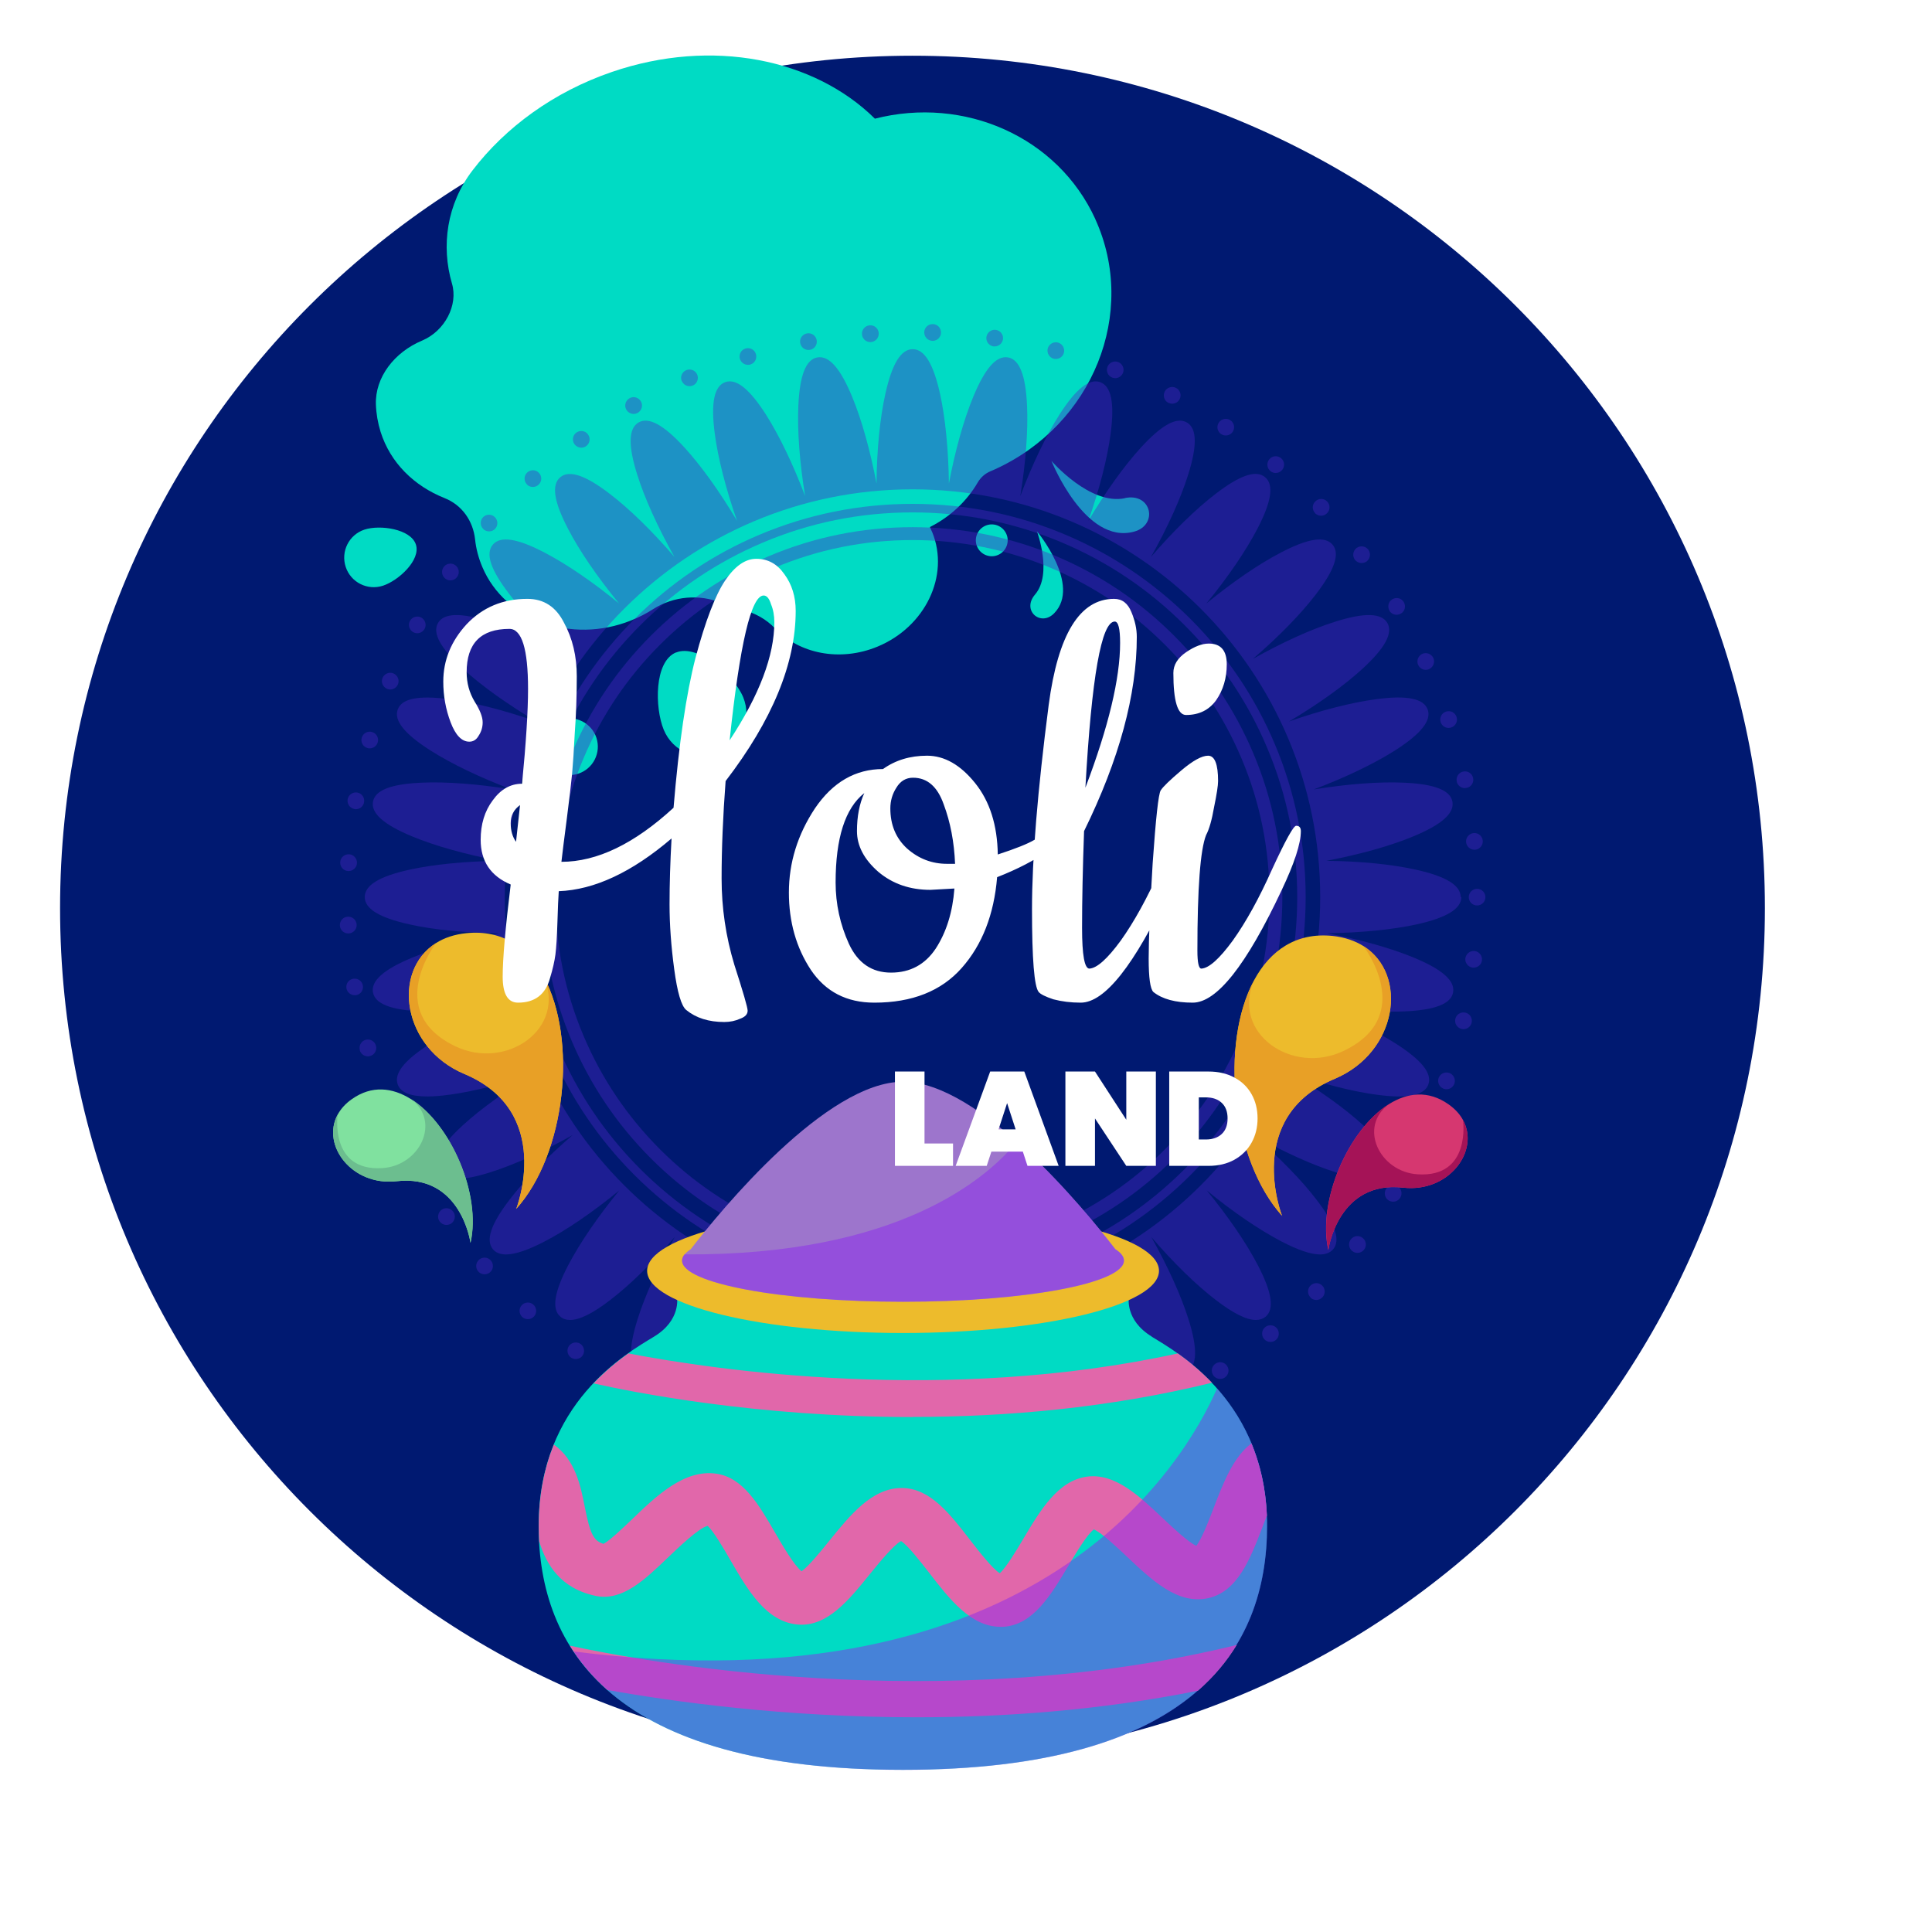 <svg width="174" height="174" viewBox="0 0 174 174" fill="none" xmlns="http://www.w3.org/2000/svg">
<g filter="url(#filter0_d_1_41610)">
<path d="M82.18 158.558C124.579 158.558 158.95 124.187 158.95 81.788C158.95 39.389 124.579 5.018 82.18 5.018C39.781 5.018 5.41 39.389 5.41 81.788C5.41 124.187 39.781 158.558 82.18 158.558Z" fill="white"/>
</g>
<g style="mix-blend-mode:multiply">
<path d="M82.18 158.558C124.579 158.558 158.95 124.187 158.95 81.788C158.95 39.389 124.579 5.018 82.18 5.018C39.781 5.018 5.41 39.389 5.41 81.788C5.41 124.187 39.781 158.558 82.18 158.558Z" fill="#001971"/>
</g>
<path d="M60.885 58.758C58.905 59.568 58.965 63.738 59.775 65.718C60.585 67.698 62.845 68.648 64.815 67.838C66.795 67.028 67.745 64.768 66.935 62.798C66.125 60.818 62.865 57.958 60.885 58.768V58.758Z" fill="#00DBC4"/>
<path d="M50.485 64.818C49.145 65.258 48.415 66.708 48.855 68.048C49.295 69.388 50.745 70.118 52.085 69.678C53.425 69.238 54.155 67.788 53.715 66.448C53.275 65.108 51.825 64.378 50.485 64.818Z" fill="#00DBC4"/>
<path d="M37.455 49.038C36.995 47.638 34.225 47.238 32.825 47.698C31.425 48.158 30.675 49.668 31.135 51.058C31.595 52.458 33.105 53.208 34.495 52.748C35.895 52.288 37.915 50.438 37.455 49.038Z" fill="#00DBC4"/>
<path d="M98.655 19.748C95.255 12.288 86.815 8.638 78.795 10.688C73.355 5.308 64.145 3.388 55.115 6.478C49.855 8.278 45.515 11.478 42.555 15.348C40.235 18.378 39.715 22.148 40.705 25.538C41.275 27.468 40.075 29.808 38.005 30.678C35.525 31.718 33.765 33.978 33.855 36.438C33.885 37.258 34.025 38.078 34.275 38.888C35.165 41.698 37.305 43.768 40.035 44.858C41.625 45.488 42.605 46.928 42.785 48.568C42.875 49.418 43.095 50.258 43.445 51.078C45.475 55.868 51.465 58.018 56.815 55.888C57.525 55.608 58.205 55.258 58.825 54.858C60.695 53.668 63.015 53.498 64.955 54.298C65.565 54.548 66.195 54.758 66.845 54.918C67.995 55.198 69.005 55.768 69.785 56.578C71.965 58.868 75.635 59.638 79.025 58.238C83.335 56.458 85.545 51.848 83.965 47.948C83.895 47.788 83.825 47.628 83.745 47.468C85.605 46.538 87.095 45.108 88.065 43.438C88.325 42.998 88.725 42.638 89.215 42.438C89.345 42.388 89.475 42.328 89.605 42.268C98.435 38.248 102.485 28.168 98.645 19.738L98.655 19.748Z" fill="#00DBC4"/>
<path d="M88.725 47.358C88.005 47.688 87.685 48.538 88.015 49.258C88.345 49.978 89.195 50.298 89.915 49.968C90.635 49.638 90.955 48.788 90.625 48.068C90.295 47.348 89.445 47.028 88.725 47.358Z" fill="#00DBC4"/>
<path d="M101.315 44.868C98.165 45.538 94.695 41.508 94.695 41.508C94.695 41.508 97.725 49.098 102.145 47.878C104.335 47.278 103.715 44.348 101.305 44.858L101.315 44.868Z" fill="#00DBC4"/>
<path d="M93.215 53.548C91.985 54.988 93.735 56.478 94.945 55.228C97.405 52.688 93.385 47.838 93.385 47.838C93.385 47.838 94.825 51.668 93.215 53.548Z" fill="#00DBC4"/>
<g style="mix-blend-mode:screen" opacity="0.4">
<path d="M131.55 80.788C131.55 79.739 130.24 78.928 127.54 78.329C125.35 77.838 122.5 77.558 119.45 77.528C122.45 76.959 125.21 76.189 127.28 75.329C129.84 74.269 130.99 73.249 130.81 72.209C130.63 71.168 129.19 70.609 126.43 70.489C124.19 70.388 121.33 70.609 118.32 71.099C121.18 70.019 123.76 68.778 125.65 67.579C127.98 66.088 128.94 64.888 128.58 63.898C128.22 62.908 126.71 62.599 123.97 62.968C121.75 63.258 118.97 63.968 116.09 64.978C118.72 63.419 121.05 61.748 122.7 60.239C124.74 58.368 125.47 57.019 124.95 56.108C124.42 55.199 122.88 55.158 120.25 55.989C118.11 56.658 115.5 57.849 112.84 59.339C115.16 57.349 117.16 55.298 118.52 53.519C120.2 51.319 120.69 49.868 120.02 49.059C119.34 48.248 117.82 48.478 115.37 49.758C113.38 50.788 111.02 52.408 108.65 54.349C110.59 51.989 112.2 49.618 113.24 47.629C114.52 45.178 114.75 43.648 113.94 42.978C113.13 42.298 111.67 42.788 109.48 44.478C107.7 45.839 105.65 47.849 103.66 50.158C105.16 47.498 106.34 44.889 107.01 42.748C107.84 40.108 107.8 38.569 106.89 38.048C105.98 37.519 104.63 38.258 102.76 40.298C101.25 41.949 99.58 44.279 98.02 46.908C99.03 44.029 99.74 41.248 100.03 39.029C100.39 36.288 100.08 34.779 99.09 34.419C98.1 34.059 96.9 35.019 95.41 37.349C94.21 39.239 92.97 41.819 91.89 44.678C92.38 41.669 92.6 38.809 92.5 36.569C92.38 33.809 91.82 32.368 90.78 32.188C89.74 32.008 88.72 33.158 87.66 35.718C86.8 37.788 86.03 40.548 85.46 43.548C85.42 40.498 85.14 37.639 84.66 35.459C84.06 32.758 83.26 31.448 82.2 31.448C81.14 31.448 80.34 32.758 79.74 35.459C79.25 37.648 78.97 40.498 78.94 43.548C78.37 40.548 77.6 37.788 76.74 35.718C75.68 33.158 74.66 32.008 73.62 32.188C72.58 32.368 72.02 33.809 71.9 36.569C71.8 38.809 72.02 41.669 72.51 44.678C71.43 41.819 70.19 39.239 68.99 37.349C67.5 35.019 66.3 34.059 65.31 34.419C64.32 34.779 64.01 36.288 64.37 39.029C64.66 41.248 65.37 44.029 66.38 46.908C64.82 44.279 63.15 41.949 61.64 40.298C59.77 38.258 58.42 37.519 57.51 38.048C56.6 38.578 56.56 40.118 57.39 42.748C58.06 44.889 59.25 47.498 60.74 50.158C58.75 47.839 56.7 45.839 54.92 44.478C52.73 42.798 51.27 42.309 50.46 42.978C49.65 43.658 49.88 45.178 51.16 47.629C52.19 49.618 53.81 51.978 55.75 54.349C53.39 52.408 51.02 50.798 49.03 49.758C46.58 48.478 45.05 48.248 44.38 49.059C43.7 49.868 44.19 51.328 45.88 53.519C47.24 55.298 49.25 57.349 51.56 59.339C48.9 57.849 46.29 56.658 44.15 55.989C41.51 55.158 39.97 55.199 39.45 56.108C38.92 57.019 39.66 58.368 41.7 60.239C43.35 61.748 45.68 63.419 48.31 64.978C45.43 63.968 42.65 63.258 40.43 62.968C37.69 62.608 36.18 62.908 35.82 63.898C35.46 64.888 36.42 66.088 38.75 67.579C40.64 68.778 43.22 70.028 46.08 71.099C43.07 70.609 40.21 70.388 37.97 70.489C35.21 70.609 33.77 71.168 33.59 72.209C33.41 73.249 34.56 74.269 37.12 75.329C39.19 76.189 41.95 76.959 44.95 77.528C41.9 77.569 39.04 77.849 36.86 78.329C34.16 78.928 32.85 79.728 32.85 80.788C32.85 81.849 34.16 82.648 36.86 83.249C39.05 83.739 41.9 84.019 44.95 84.049C41.95 84.618 39.19 85.388 37.12 86.249C34.56 87.308 33.41 88.329 33.59 89.368C33.77 90.409 35.21 90.969 37.97 91.088C38.32 91.109 38.69 91.109 39.07 91.109C41.11 91.109 43.54 90.888 46.08 90.469C43.22 91.549 40.64 92.788 38.75 93.989C36.42 95.478 35.46 96.678 35.82 97.668C36.08 98.388 36.96 98.749 38.48 98.749C39.04 98.749 39.69 98.698 40.43 98.599C42.65 98.308 45.43 97.599 48.31 96.588C45.68 98.148 43.35 99.819 41.7 101.328C39.66 103.198 38.93 104.548 39.45 105.458C39.73 105.938 40.28 106.178 41.12 106.178C41.89 106.178 42.9 105.978 44.16 105.578C46.3 104.908 48.91 103.718 51.57 102.228C49.25 104.218 47.25 106.268 45.89 108.048C44.21 110.248 43.72 111.698 44.39 112.508C44.65 112.818 45.04 112.978 45.57 112.978C46.39 112.978 47.55 112.588 49.05 111.808C51.04 110.778 53.4 109.158 55.77 107.218C53.84 109.578 52.22 111.948 51.18 113.938C49.9 116.388 49.67 117.918 50.48 118.588C50.71 118.788 51 118.878 51.35 118.878C52.2 118.878 53.39 118.288 54.95 117.088C56.73 115.728 58.78 113.718 60.77 111.408C59.27 114.068 58.09 116.678 57.42 118.818C56.59 121.458 56.63 122.998 57.54 123.518C57.73 123.628 57.94 123.678 58.17 123.678C59.04 123.678 60.2 122.878 61.68 121.268C63.19 119.618 64.86 117.288 66.42 114.658C65.41 117.538 64.7 120.318 64.41 122.538C64.05 125.278 64.35 126.788 65.35 127.148C65.48 127.198 65.62 127.218 65.77 127.218C66.68 127.218 67.75 126.228 69.03 124.208C70.23 122.318 71.47 119.738 72.55 116.878C72.06 119.888 71.84 122.748 71.94 124.988C72.06 127.748 72.62 129.188 73.66 129.368C73.73 129.378 73.8 129.388 73.87 129.388C74.83 129.388 75.79 128.228 76.77 125.838C77.63 123.768 78.4 121.008 78.97 118.008C79.01 121.058 79.29 123.918 79.77 126.098C80.37 128.798 81.17 130.108 82.23 130.108C83.29 130.108 84.09 128.798 84.69 126.098C85.18 123.908 85.46 121.058 85.49 118.008C86.06 121.008 86.83 123.768 87.69 125.838C88.68 128.218 89.63 129.388 90.59 129.388C90.66 129.388 90.73 129.388 90.8 129.368C91.84 129.188 92.4 127.748 92.52 124.988C92.62 122.748 92.4 119.888 91.91 116.878C92.99 119.738 94.23 122.318 95.43 124.208C96.71 126.228 97.79 127.218 98.69 127.218C98.83 127.218 98.97 127.198 99.11 127.148C100.1 126.788 100.41 125.278 100.05 122.538C99.76 120.318 99.05 117.538 98.04 114.658C99.6 117.288 101.27 119.618 102.78 121.268C104.26 122.888 105.42 123.678 106.29 123.678C106.52 123.678 106.73 123.618 106.92 123.518C107.83 122.988 107.87 121.448 107.04 118.818C106.37 116.678 105.18 114.068 103.69 111.408C105.68 113.728 107.73 115.728 109.51 117.088C111.07 118.288 112.26 118.878 113.11 118.878C113.45 118.878 113.74 118.778 113.98 118.588C114.79 117.908 114.56 116.388 113.28 113.938C112.25 111.948 110.63 109.588 108.69 107.218C111.05 109.158 113.42 110.768 115.41 111.808C116.91 112.588 118.06 112.978 118.89 112.978C119.41 112.978 119.8 112.818 120.07 112.508C120.75 111.698 120.26 110.238 118.57 108.048C117.21 106.268 115.2 104.218 112.89 102.228C115.55 103.718 118.16 104.908 120.3 105.578C121.56 105.978 122.57 106.178 123.34 106.178C124.18 106.178 124.73 105.938 125.01 105.458C125.54 104.548 124.8 103.198 122.76 101.328C121.11 99.819 118.78 98.148 116.15 96.588C119.03 97.599 121.81 98.308 124.03 98.599C124.77 98.698 125.42 98.749 125.98 98.749C127.5 98.749 128.38 98.388 128.64 97.668C129 96.678 128.04 95.478 125.71 93.989C123.82 92.788 121.23 91.538 118.38 90.469C120.92 90.888 123.35 91.109 125.39 91.109C125.77 91.109 126.14 91.109 126.49 91.088C129.25 90.969 130.69 90.409 130.87 89.368C131.05 88.329 129.9 87.308 127.34 86.249C125.27 85.388 122.51 84.618 119.51 84.049C122.56 84.008 125.42 83.728 127.6 83.249C130.3 82.648 131.61 81.849 131.61 80.788H131.55ZM82.18 117.508C61.9 117.508 45.46 101.068 45.46 80.788C45.46 60.508 61.9 44.069 82.18 44.069C102.46 44.069 118.9 60.508 118.9 80.788C118.9 101.068 102.46 117.508 82.18 117.508Z" fill="#4925C5"/>
<path d="M82.18 114.098C77.68 114.098 73.32 113.218 69.22 111.478C65.25 109.798 61.69 107.398 58.63 104.338C55.57 101.278 53.17 97.719 51.49 93.749C49.75 89.648 48.87 85.278 48.87 80.788C48.87 76.299 49.75 71.928 51.49 67.829C53.17 63.858 55.57 60.298 58.63 57.239C61.69 54.178 65.25 51.778 69.22 50.098C73.32 48.358 77.69 47.478 82.18 47.478C86.67 47.478 91.04 48.358 95.14 50.098C99.11 51.778 102.67 54.178 105.73 57.239C108.79 60.298 111.19 63.858 112.87 67.829C114.61 71.928 115.49 76.299 115.49 80.788C115.49 85.278 114.61 89.648 112.87 93.749C111.19 97.719 108.79 101.278 105.73 104.338C102.67 107.398 99.11 109.798 95.14 111.478C91.04 113.218 86.67 114.098 82.18 114.098ZM82.18 48.639C77.84 48.639 73.63 49.489 69.67 51.169C65.84 52.788 62.4 55.108 59.45 58.059C56.5 61.008 54.18 64.448 52.56 68.278C50.88 72.238 50.03 76.448 50.03 80.788C50.03 85.129 50.88 89.338 52.56 93.299C54.18 97.129 56.5 100.568 59.45 103.518C62.4 106.468 65.84 108.788 69.67 110.408C73.63 112.088 77.84 112.938 82.18 112.938C86.52 112.938 90.73 112.088 94.69 110.408C98.52 108.788 101.96 106.468 104.91 103.518C107.86 100.568 110.18 97.129 111.8 93.299C113.48 89.338 114.33 85.129 114.33 80.788C114.33 76.448 113.48 72.238 111.8 68.278C110.18 64.448 107.86 61.008 104.91 58.059C101.96 55.108 98.52 52.788 94.69 51.169C90.73 49.489 86.52 48.639 82.18 48.639Z" fill="#4925C5"/>
<path d="M82.18 116.198C77.4 116.198 72.76 115.268 68.4 113.418C64.18 111.638 60.4 109.078 57.14 105.828C53.89 102.578 51.33 98.788 49.55 94.569C47.71 90.209 46.77 85.569 46.77 80.788C46.77 76.008 47.7 71.368 49.55 67.008C51.33 62.798 53.89 59.008 57.14 55.748C60.39 52.498 64.18 49.938 68.4 48.158C72.76 46.319 77.4 45.379 82.18 45.379C86.96 45.379 91.6 46.309 95.96 48.158C100.17 49.938 103.96 52.498 107.22 55.748C110.47 58.998 113.03 62.788 114.81 67.008C116.65 71.368 117.59 76.008 117.59 80.788C117.59 85.569 116.66 90.209 114.81 94.569C113.03 98.778 110.47 102.568 107.22 105.828C103.97 109.078 100.18 111.638 95.96 113.418C91.6 115.258 86.96 116.198 82.18 116.198ZM82.18 46.148C77.5 46.148 72.96 47.059 68.7 48.868C64.58 50.608 60.87 53.108 57.68 56.298C54.49 59.489 52 63.188 50.25 67.319C48.45 71.588 47.53 76.118 47.53 80.799C47.53 85.478 48.44 90.019 50.25 94.278C51.99 98.398 54.49 102.108 57.68 105.298C60.87 108.478 64.57 110.978 68.7 112.728C72.97 114.528 77.5 115.448 82.18 115.448C86.86 115.448 91.4 114.538 95.66 112.728C99.78 110.988 103.49 108.488 106.68 105.298C109.87 102.108 112.36 98.409 114.11 94.278C115.91 90.008 116.83 85.478 116.83 80.799C116.83 76.118 115.92 71.579 114.11 67.319C112.37 63.199 109.87 59.489 106.68 56.298C103.49 53.108 99.79 50.618 95.66 48.868C91.39 47.069 86.86 46.148 82.18 46.148Z" fill="#4925C5"/>
<path d="M82.65 131.648C82.65 131.228 82.97 130.888 83.38 130.878C83.8 130.878 84.14 131.198 84.15 131.608C84.16 132.028 83.83 132.368 83.42 132.378H83.4C82.99 132.378 82.66 132.048 82.65 131.648ZM77.73 132.208C77.32 132.168 77.01 131.808 77.04 131.398C77.08 130.988 77.44 130.678 77.85 130.708C78.26 130.738 78.57 131.108 78.54 131.518C78.51 131.908 78.18 132.208 77.79 132.208C77.79 132.208 77.75 132.208 77.73 132.208ZM88.25 131.288C88.19 130.878 88.48 130.498 88.9 130.438C89.31 130.378 89.69 130.668 89.75 131.088C89.81 131.498 89.52 131.878 89.1 131.938C89.1 131.938 89.03 131.938 89 131.938C88.63 131.938 88.31 131.668 88.26 131.288H88.25ZM72.08 131.418C71.67 131.338 71.41 130.938 71.49 130.538C71.57 130.128 71.97 129.868 72.38 129.948C72.79 130.028 73.05 130.428 72.97 130.828C72.9 131.188 72.58 131.438 72.23 131.438C72.23 131.438 72.13 131.438 72.08 131.428V131.418ZM93.78 130.318C93.68 129.918 93.92 129.508 94.33 129.408C94.73 129.308 95.14 129.548 95.24 129.958C95.34 130.358 95.1 130.768 94.69 130.868C94.63 130.888 94.57 130.888 94.51 130.888C94.17 130.888 93.87 130.658 93.78 130.318ZM66.56 130.008C66.16 129.878 65.94 129.458 66.07 129.068C66.2 128.668 66.62 128.448 67.01 128.578C67.41 128.708 67.63 129.128 67.5 129.528C67.4 129.848 67.1 130.058 66.78 130.058C66.7 130.058 66.63 130.048 66.55 130.018L66.56 130.008ZM99.17 128.738C99.03 128.348 99.22 127.918 99.61 127.768C100 127.628 100.43 127.818 100.58 128.208C100.72 128.598 100.53 129.028 100.14 129.178C100.05 129.208 99.97 129.228 99.88 129.228C99.57 129.228 99.29 129.038 99.17 128.738ZM61.23 127.988C60.85 127.818 60.68 127.378 60.85 126.998C61.02 126.618 61.46 126.448 61.84 126.618C62.22 126.788 62.39 127.228 62.22 127.608C62.1 127.888 61.82 128.058 61.53 128.058C61.43 128.058 61.32 128.038 61.22 127.998L61.23 127.988ZM104.35 126.568C104.16 126.198 104.31 125.748 104.68 125.558C105.05 125.368 105.5 125.518 105.69 125.888C105.88 126.258 105.73 126.708 105.36 126.898C105.25 126.958 105.14 126.978 105.02 126.978C104.74 126.978 104.48 126.828 104.35 126.568ZM56.16 125.398C55.8 125.188 55.68 124.728 55.89 124.368C56.1 124.008 56.56 123.888 56.92 124.098C57.28 124.308 57.4 124.768 57.19 125.128C57.05 125.368 56.8 125.498 56.54 125.498C56.41 125.498 56.28 125.468 56.16 125.398ZM109.26 123.848C109.03 123.498 109.13 123.028 109.48 122.808C109.83 122.578 110.3 122.678 110.52 123.028C110.75 123.378 110.65 123.838 110.3 124.068C110.17 124.148 110.03 124.188 109.89 124.188C109.64 124.188 109.4 124.068 109.26 123.848ZM51.41 122.258C51.08 122.008 51.01 121.538 51.25 121.208C51.5 120.878 51.97 120.808 52.3 121.048C52.63 121.298 52.7 121.768 52.46 122.098C52.31 122.298 52.09 122.398 51.85 122.398C51.69 122.398 51.54 122.348 51.4 122.248L51.41 122.258ZM113.84 120.588C113.58 120.268 113.62 119.788 113.94 119.528C114.26 119.268 114.74 119.308 115 119.628C115.26 119.948 115.22 120.428 114.9 120.688C114.76 120.808 114.59 120.858 114.42 120.858C114.2 120.858 113.99 120.768 113.84 120.588ZM47.03 118.608C46.73 118.328 46.71 117.848 46.99 117.548C47.27 117.248 47.75 117.228 48.05 117.508C48.35 117.788 48.37 118.268 48.09 118.568C47.94 118.728 47.74 118.808 47.54 118.808C47.36 118.808 47.17 118.738 47.03 118.608ZM118.03 116.848C117.73 116.558 117.73 116.078 118.02 115.788C118.31 115.488 118.79 115.488 119.08 115.778C119.38 116.068 119.38 116.548 119.09 116.848C118.94 116.998 118.75 117.078 118.55 117.078C118.36 117.078 118.17 117.008 118.02 116.868L118.03 116.848ZM43.07 114.508C42.8 114.198 42.83 113.718 43.15 113.448C43.46 113.178 43.94 113.208 44.21 113.528C44.48 113.838 44.45 114.318 44.13 114.588C43.99 114.708 43.81 114.768 43.64 114.768C43.43 114.768 43.22 114.678 43.07 114.508ZM121.79 112.678C121.46 112.418 121.4 111.948 121.66 111.618C121.92 111.288 122.39 111.228 122.72 111.488C123.05 111.748 123.11 112.218 122.85 112.548C122.7 112.738 122.48 112.838 122.26 112.838C122.1 112.838 121.93 112.788 121.8 112.678H121.79ZM39.59 109.998C39.35 109.658 39.44 109.188 39.78 108.948C40.12 108.708 40.59 108.798 40.83 109.138C41.07 109.478 40.98 109.948 40.64 110.188C40.51 110.278 40.36 110.318 40.21 110.318C39.97 110.318 39.74 110.208 39.59 109.988V109.998ZM125.07 108.118C124.72 107.898 124.61 107.438 124.83 107.078C125.05 106.728 125.51 106.618 125.87 106.828C126.22 107.048 126.33 107.508 126.11 107.868C125.97 108.098 125.72 108.228 125.47 108.228C125.34 108.228 125.2 108.188 125.08 108.118H125.07ZM36.63 105.138C36.43 104.768 36.57 104.318 36.94 104.118C37.31 103.918 37.76 104.058 37.96 104.428C38.16 104.798 38.02 105.248 37.65 105.448C37.54 105.508 37.41 105.538 37.29 105.538C37.02 105.538 36.76 105.398 36.63 105.138ZM127.83 103.228C127.45 103.048 127.29 102.598 127.47 102.228C127.65 101.848 128.1 101.688 128.47 101.868C128.85 102.048 129.01 102.498 128.83 102.868C128.7 103.138 128.43 103.298 128.15 103.298C128.04 103.298 127.93 103.278 127.83 103.228ZM34.23 99.978C34.08 99.588 34.26 99.159 34.65 98.999C35.04 98.849 35.47 99.028 35.63 99.418C35.78 99.808 35.6 100.238 35.21 100.398C35.12 100.438 35.02 100.448 34.93 100.448C34.63 100.448 34.35 100.268 34.23 99.978ZM130.03 98.058C129.64 97.918 129.43 97.499 129.56 97.099C129.69 96.709 130.12 96.499 130.52 96.629C130.91 96.769 131.12 97.189 130.99 97.588C130.88 97.898 130.59 98.099 130.28 98.099C130.2 98.099 130.12 98.088 130.03 98.058ZM32.41 94.579C32.3 94.178 32.53 93.758 32.93 93.648C33.33 93.538 33.75 93.769 33.86 94.178C33.97 94.579 33.74 94.999 33.33 95.109C33.26 95.129 33.2 95.138 33.13 95.138C32.8 95.138 32.5 94.918 32.4 94.588L32.41 94.579ZM131.64 92.668C131.23 92.579 130.98 92.178 131.07 91.769C131.16 91.359 131.56 91.109 131.97 91.198C132.38 91.288 132.63 91.689 132.54 92.099C132.46 92.448 132.15 92.689 131.81 92.689C131.76 92.689 131.7 92.689 131.65 92.668H131.64ZM31.2 89.008C31.13 88.599 31.41 88.209 31.82 88.148C32.23 88.079 32.62 88.359 32.68 88.769C32.75 89.178 32.47 89.569 32.06 89.629C32.06 89.629 31.98 89.629 31.94 89.629C31.58 89.629 31.26 89.368 31.2 88.999V89.008ZM132.64 87.148C132.23 87.099 131.93 86.728 131.97 86.319C132.02 85.909 132.39 85.609 132.8 85.648C133.21 85.698 133.51 86.069 133.47 86.478C133.43 86.868 133.1 87.148 132.72 87.148C132.72 87.148 132.66 87.148 132.64 87.148ZM30.61 83.349C30.59 82.928 30.91 82.579 31.33 82.558C31.75 82.538 32.1 82.859 32.12 83.278C32.14 83.698 31.82 84.049 31.4 84.069H31.36C30.96 84.069 30.63 83.758 30.61 83.349ZM132.28 80.799C132.28 80.379 132.62 80.049 133.03 80.049C133.45 80.049 133.78 80.388 133.78 80.799C133.78 81.219 133.44 81.549 133.03 81.549C132.61 81.549 132.28 81.209 132.28 80.799ZM31.35 78.448C30.93 78.428 30.62 78.069 30.64 77.648C30.66 77.228 31.02 76.918 31.44 76.939C31.85 76.959 32.17 77.319 32.15 77.739C32.13 78.138 31.79 78.448 31.4 78.448C31.4 78.448 31.37 78.448 31.35 78.448ZM132.04 75.849C132 75.439 132.3 75.069 132.72 75.028C133.13 74.989 133.5 75.288 133.54 75.709C133.58 76.118 133.28 76.489 132.86 76.528C132.86 76.528 132.81 76.528 132.79 76.528C132.41 76.528 132.08 76.239 132.04 75.849ZM31.92 72.859C31.51 72.788 31.24 72.398 31.31 71.989C31.38 71.579 31.77 71.308 32.18 71.379C32.59 71.448 32.86 71.838 32.79 72.249C32.73 72.618 32.41 72.879 32.05 72.879C32.05 72.879 31.96 72.879 31.92 72.868V72.859ZM131.2 70.379C131.11 69.969 131.37 69.569 131.78 69.489C132.19 69.398 132.59 69.659 132.67 70.069C132.76 70.478 132.5 70.879 132.09 70.959C132.04 70.969 131.98 70.978 131.93 70.978C131.58 70.978 131.27 70.739 131.19 70.379H131.2ZM33.09 67.368C32.69 67.249 32.46 66.838 32.58 66.439C32.7 66.038 33.11 65.808 33.51 65.928C33.91 66.049 34.14 66.459 34.02 66.859C33.92 67.189 33.62 67.398 33.3 67.398C33.23 67.398 33.16 67.398 33.09 67.368ZM129.75 65.038C129.62 64.648 129.83 64.219 130.23 64.088C130.63 63.959 131.05 64.168 131.18 64.569C131.31 64.959 131.1 65.388 130.7 65.519C130.62 65.549 130.54 65.558 130.46 65.558C130.14 65.558 129.85 65.359 129.75 65.038ZM34.86 62.038C34.48 61.879 34.29 61.438 34.45 61.059C34.61 60.678 35.05 60.489 35.43 60.648C35.81 60.809 36 61.248 35.84 61.629C35.72 61.919 35.44 62.099 35.14 62.099C35.04 62.099 34.95 62.078 34.85 62.038H34.86ZM127.72 59.889C127.55 59.508 127.72 59.069 128.09 58.889C128.47 58.718 128.91 58.889 129.09 59.258C129.26 59.639 129.09 60.078 128.72 60.258C128.62 60.309 128.51 60.328 128.41 60.328C128.13 60.328 127.85 60.169 127.73 59.889H127.72ZM37.22 56.938C36.86 56.739 36.72 56.279 36.92 55.919C37.12 55.559 37.58 55.419 37.94 55.618C38.3 55.819 38.44 56.279 38.24 56.639C38.1 56.889 37.84 57.029 37.58 57.029C37.46 57.029 37.33 56.998 37.22 56.938ZM125.14 54.998C124.93 54.639 125.04 54.178 125.4 53.968C125.76 53.758 126.22 53.868 126.43 54.228C126.64 54.589 126.53 55.048 126.17 55.258C126.05 55.328 125.91 55.368 125.78 55.368C125.52 55.368 125.28 55.239 125.13 55.008L125.14 54.998ZM40.13 52.129C39.79 51.889 39.71 51.419 39.95 51.078C40.19 50.739 40.66 50.658 41 50.898C41.34 51.139 41.42 51.608 41.18 51.949C41.03 52.158 40.8 52.269 40.56 52.269C40.41 52.269 40.26 52.228 40.13 52.129ZM122.03 50.419C121.78 50.089 121.84 49.618 122.17 49.358C122.5 49.108 122.97 49.169 123.23 49.498C123.48 49.828 123.42 50.298 123.09 50.559C122.95 50.658 122.79 50.709 122.63 50.709C122.4 50.709 122.18 50.608 122.03 50.408V50.419ZM43.55 47.669C43.24 47.389 43.21 46.919 43.48 46.608C43.76 46.298 44.23 46.269 44.54 46.548C44.85 46.828 44.88 47.298 44.61 47.608C44.46 47.779 44.25 47.858 44.05 47.858C43.87 47.858 43.69 47.798 43.55 47.669ZM118.44 46.209C118.15 45.908 118.16 45.428 118.47 45.148C118.77 44.858 119.25 44.868 119.53 45.169C119.82 45.468 119.81 45.949 119.5 46.239C119.35 46.379 119.17 46.449 118.98 46.449C118.78 46.449 118.58 46.368 118.43 46.218L118.44 46.209ZM47.44 43.608C47.16 43.298 47.18 42.828 47.49 42.548C47.8 42.269 48.27 42.288 48.55 42.599C48.83 42.908 48.81 43.379 48.5 43.658C48.36 43.788 48.18 43.858 47.99 43.858C47.78 43.858 47.58 43.779 47.43 43.608H47.44ZM114.41 42.419C114.09 42.148 114.05 41.678 114.32 41.358C114.59 41.038 115.06 40.998 115.38 41.269C115.7 41.538 115.74 42.008 115.47 42.328C115.32 42.508 115.11 42.599 114.89 42.599C114.72 42.599 114.55 42.538 114.41 42.419ZM51.74 40.008C51.5 39.669 51.57 39.199 51.91 38.959C52.25 38.718 52.72 38.788 52.96 39.129C53.2 39.468 53.13 39.938 52.79 40.178C52.66 40.279 52.5 40.319 52.35 40.319C52.12 40.319 51.89 40.209 51.74 40.008ZM109.98 39.099C109.63 38.868 109.54 38.398 109.77 38.059C110 37.709 110.47 37.618 110.81 37.849C111.16 38.078 111.25 38.548 111.02 38.889C110.87 39.108 110.64 39.218 110.39 39.218C110.25 39.218 110.1 39.178 109.97 39.089L109.98 39.099ZM56.41 36.898C56.2 36.538 56.33 36.078 56.69 35.868C57.05 35.658 57.51 35.788 57.72 36.148C57.93 36.508 57.8 36.968 57.44 37.178C57.32 37.248 57.19 37.279 57.07 37.279C56.81 37.279 56.55 37.139 56.41 36.898ZM105.22 36.279C104.85 36.089 104.71 35.629 104.9 35.258C105.09 34.889 105.55 34.748 105.92 34.938C106.29 35.129 106.43 35.589 106.24 35.949C106.11 36.209 105.84 36.358 105.57 36.358C105.45 36.358 105.33 36.328 105.22 36.269V36.279ZM61.4 34.328C61.24 33.949 61.41 33.508 61.8 33.339C62.18 33.178 62.62 33.349 62.79 33.728C62.95 34.108 62.78 34.559 62.4 34.718C62.3 34.758 62.2 34.779 62.1 34.779C61.81 34.779 61.53 34.608 61.41 34.319L61.4 34.328ZM100.17 34.008C99.78 33.858 99.59 33.419 99.74 33.038C99.89 32.648 100.33 32.459 100.71 32.608C101.1 32.758 101.29 33.199 101.14 33.578C101.02 33.879 100.74 34.059 100.44 34.059C100.35 34.059 100.26 34.038 100.17 34.008ZM66.64 32.328C66.52 31.928 66.74 31.509 67.14 31.389C67.54 31.268 67.96 31.488 68.08 31.889C68.2 32.288 67.98 32.709 67.58 32.828C67.51 32.849 67.43 32.858 67.36 32.858C67.04 32.858 66.74 32.648 66.64 32.328ZM94.9 32.309C94.5 32.199 94.26 31.788 94.36 31.389C94.47 30.988 94.88 30.748 95.28 30.849C95.68 30.959 95.92 31.369 95.82 31.768C95.73 32.108 95.43 32.328 95.09 32.328C95.03 32.328 94.96 32.328 94.9 32.309ZM72.07 30.909C71.99 30.498 72.26 30.108 72.67 30.029C73.08 29.948 73.47 30.218 73.55 30.628C73.63 31.038 73.36 31.428 72.95 31.509C72.95 31.509 72.86 31.518 72.81 31.518C72.45 31.518 72.14 31.268 72.07 30.898V30.909ZM89.48 31.198C89.07 31.139 88.78 30.759 88.84 30.349C88.9 29.939 89.28 29.648 89.69 29.709C90.1 29.768 90.39 30.148 90.33 30.558C90.27 30.928 89.95 31.198 89.59 31.198C89.59 31.198 89.52 31.198 89.48 31.198ZM77.63 30.108C77.6 29.698 77.91 29.328 78.33 29.299C78.75 29.268 79.11 29.578 79.14 29.998C79.17 30.409 78.86 30.779 78.44 30.808C78.44 30.808 78.4 30.808 78.38 30.808C77.99 30.808 77.66 30.509 77.63 30.108ZM83.97 30.698C83.55 30.678 83.23 30.338 83.24 29.919C83.25 29.498 83.6 29.178 84.02 29.189C84.44 29.198 84.76 29.549 84.75 29.968C84.74 30.378 84.4 30.698 84 30.698H83.97Z" fill="#4925C5"/>
</g>
<path d="M103.741 120.382C101.291 118.892 101.671 116.842 101.671 116.842L81.321 118.872L60.971 116.842C60.971 116.842 61.361 118.892 58.901 120.382C56.451 121.872 48.511 126.332 48.511 137.422C48.511 148.512 55.181 159.392 81.311 159.392C107.441 159.392 114.111 148.502 114.111 137.422C114.111 126.342 106.171 121.872 103.721 120.382H103.741Z" fill="#00DBC4"/>
<path d="M82.201 127.612C90.491 127.612 99.801 126.832 109.151 124.532C108.101 123.432 107.031 122.572 106.081 121.892C85.201 126.462 64.491 123.402 56.591 121.892C55.621 122.582 54.531 123.462 53.461 124.592C56.841 125.352 68.031 127.622 82.201 127.622V127.612Z" fill="#E167AA"/>
<path d="M111.371 148.152C84.641 154.692 57.521 149.562 51.321 148.212C52.201 149.632 53.311 150.972 54.701 152.202C60.571 153.252 70.661 154.662 82.541 154.662C90.431 154.662 99.121 154.032 107.881 152.272C109.331 151.012 110.481 149.622 111.381 148.152H111.371Z" fill="#E167AA"/>
<path d="M112.721 129.982C111.081 131.202 110.181 133.522 109.311 135.792C108.901 136.872 108.241 138.592 107.741 139.222C107.001 138.882 105.601 137.562 104.721 136.732C102.591 134.722 100.411 132.642 97.881 132.992C95.281 133.352 93.691 136.012 92.161 138.592C91.571 139.582 90.631 141.162 90.041 141.692C89.341 141.242 88.091 139.622 87.391 138.722C85.531 136.312 83.771 134.042 81.251 134.012H81.201C78.531 134.012 76.561 136.452 74.661 138.802C73.961 139.672 72.821 141.072 72.191 141.512C71.521 140.992 70.431 139.112 69.821 138.062C68.331 135.492 66.921 133.062 64.501 132.722C61.631 132.312 59.111 134.722 56.901 136.852C56.101 137.612 54.941 138.732 54.351 139.042C53.441 138.772 53.141 138.112 52.661 135.692C52.301 133.862 51.831 131.482 49.881 130.102C49.051 132.142 48.521 134.572 48.521 137.442C48.521 137.902 48.531 138.362 48.561 138.822C49.201 140.902 50.461 143.062 53.661 143.732C56.041 144.222 58.041 142.302 60.171 140.262C61.081 139.392 62.931 137.612 63.731 137.422C64.261 137.892 65.181 139.472 65.741 140.442C67.351 143.222 69.011 146.092 71.891 146.312C74.501 146.512 76.451 144.112 78.331 141.782C79.091 140.852 80.451 139.162 81.151 138.792C81.781 139.192 82.941 140.702 83.661 141.622C85.521 144.032 87.441 146.512 90.101 146.512C90.181 146.512 90.271 146.512 90.361 146.512C93.041 146.352 94.651 143.652 96.211 141.032C96.851 139.962 97.891 138.212 98.511 137.742C99.201 138.032 100.611 139.362 101.481 140.182C103.751 142.332 106.101 144.552 108.821 143.932C111.481 143.332 112.611 140.372 113.711 137.502C113.821 137.202 113.961 136.852 114.101 136.492C113.991 133.982 113.471 131.842 112.711 130.002L112.721 129.982Z" fill="#E167AA"/>
<path d="M81.331 120.052C94.061 120.052 104.381 117.545 104.381 114.452C104.381 111.36 94.061 108.852 81.331 108.852C68.6 108.852 58.281 111.36 58.281 114.452C58.281 117.545 68.6 120.052 81.331 120.052Z" fill="#EDBB2C"/>
<path d="M100.451 112.502C97.711 108.952 88.251 97.422 81.331 97.422C74.411 97.422 64.951 108.962 62.211 112.502C61.711 112.832 61.431 113.172 61.431 113.532C61.431 115.582 70.341 117.242 81.331 117.242C92.321 117.242 101.231 115.582 101.231 113.532C101.231 113.172 100.961 112.832 100.451 112.502Z" fill="#9D75CC"/>
<g style="mix-blend-mode:multiply" opacity="0.5">
<path d="M51.651 148.732C55.761 154.892 64.511 159.402 81.321 159.402C107.461 159.402 114.121 148.512 114.121 137.432C114.121 131.702 112.001 127.742 109.611 125.042C106.621 131.862 93.531 154.042 51.641 148.732H51.651Z" fill="#8B29EC"/>
</g>
<g style="mix-blend-mode:multiply" opacity="0.5">
<path d="M101.221 113.533C101.221 113.173 100.951 112.833 100.441 112.503C98.961 110.583 95.511 106.343 91.571 102.833C88.961 106.033 81.001 113.093 61.641 112.973C61.501 113.153 61.421 113.333 61.421 113.523C61.421 115.573 70.331 117.233 81.321 117.233C92.311 117.233 101.221 115.573 101.221 113.523V113.533Z" fill="#8B29EC"/>
</g>
<path d="M46.481 108.902C46.531 108.782 49.901 100.112 41.821 96.722C36.221 94.373 35.261 87.463 39.271 84.933C40.011 84.463 40.921 84.153 42.001 84.043C45.251 83.713 47.541 85.332 48.961 87.953C52.031 93.623 50.971 103.922 46.471 108.902H46.481Z" fill="#EDBB2C"/>
<path d="M46.481 108.902C46.531 108.782 49.901 100.113 41.821 96.722C36.221 94.373 35.261 87.463 39.271 84.933C39.271 84.933 34.501 91.093 40.991 94.222C45.601 96.442 51.051 92.642 48.961 87.942C52.031 93.612 50.971 103.913 46.471 108.893L46.481 108.902Z" fill="#E8A026"/>
<path d="M42.371 111.922C42.361 111.832 41.491 105.722 35.721 106.382C31.711 106.842 28.911 103.152 30.411 100.382C30.691 99.873 31.111 99.392 31.701 98.983C33.471 97.733 35.331 97.933 37.001 98.983C40.621 101.262 43.351 107.582 42.371 111.932V111.922Z" fill="#80E19F"/>
<path d="M42.371 111.922C42.361 111.832 41.491 105.722 35.721 106.382C31.711 106.842 28.911 103.152 30.411 100.382C30.411 100.382 29.651 105.502 34.431 105.202C37.821 104.992 39.741 101.012 37.011 98.972C40.631 101.252 43.361 107.572 42.381 111.922H42.371Z" fill="#6CBE8F"/>
<path d="M115.471 109.522C115.421 109.392 112.011 100.602 120.201 97.162C125.881 94.772 126.861 87.763 122.791 85.203C122.041 84.733 121.121 84.412 120.021 84.293C116.731 83.953 114.401 85.603 112.961 88.252C109.841 94.002 110.921 104.452 115.481 109.512L115.471 109.522Z" fill="#EDBB2C"/>
<path d="M115.471 109.523C115.421 109.393 112.011 100.603 120.201 97.162C125.881 94.772 126.861 87.763 122.791 85.203C122.791 85.203 127.631 91.453 121.041 94.632C116.361 96.892 110.831 93.022 112.961 88.263C109.841 94.013 110.921 104.463 115.481 109.523H115.471Z" fill="#E8A026"/>
<path d="M119.631 112.583C119.641 112.493 120.521 106.293 126.381 106.963C130.451 107.423 133.291 103.683 131.761 100.873C131.481 100.353 131.051 99.873 130.451 99.453C128.651 98.183 126.771 98.382 125.071 99.453C121.401 101.773 118.631 108.173 119.631 112.593V112.583Z" fill="#D63770"/>
<path d="M119.631 112.583C119.641 112.493 120.521 106.292 126.381 106.962C130.451 107.422 133.291 103.682 131.761 100.872C131.761 100.872 132.531 106.062 127.691 105.762C124.251 105.552 122.301 101.513 125.081 99.442C121.411 101.763 118.641 108.163 119.641 112.583H119.631Z" fill="#A51357"/>
<path d="M42.027 60.546C42.027 61.508 42.268 62.389 42.749 63.191C43.23 63.952 43.47 64.573 43.47 65.054C43.47 65.495 43.35 65.896 43.109 66.257C42.909 66.617 42.629 66.797 42.268 66.797C41.587 66.797 41.026 66.216 40.585 65.054C40.144 63.892 39.923 62.67 39.923 61.388C39.923 59.464 40.625 57.741 42.027 56.218C43.47 54.695 45.293 53.934 47.497 53.934C48.98 53.934 50.082 54.655 50.803 56.098C51.565 57.501 51.946 59.103 51.946 60.907C51.946 62.71 51.885 64.413 51.765 66.016C51.685 67.579 51.605 68.801 51.525 69.683C51.445 70.524 51.284 71.887 51.044 73.77C50.803 75.614 50.643 76.896 50.563 77.617C53.769 77.617 57.135 75.994 60.661 72.748C61.142 66.978 61.804 62.47 62.645 59.224C63.527 55.938 64.408 53.633 65.29 52.311C66.172 50.989 67.113 50.327 68.115 50.327C69.157 50.327 69.999 50.788 70.64 51.71C71.321 52.632 71.662 53.734 71.662 55.016C71.662 59.745 69.558 64.854 65.35 70.344C65.11 73.51 64.989 76.435 64.989 79.12C64.989 81.765 65.37 84.35 66.132 86.874C66.933 89.359 67.334 90.741 67.334 91.022C67.334 91.343 67.113 91.583 66.672 91.743C66.232 91.944 65.751 92.044 65.23 92.044C63.827 92.044 62.685 91.683 61.804 90.962C61.363 90.601 61.002 89.379 60.722 87.295C60.441 85.211 60.301 83.268 60.301 81.464C60.301 79.621 60.361 77.637 60.481 75.513C56.915 78.559 53.528 80.142 50.323 80.262C50.282 80.823 50.242 81.765 50.202 83.087C50.162 84.37 50.102 85.332 50.022 85.973C49.942 86.574 49.782 87.275 49.541 88.076C49.14 89.559 48.179 90.301 46.656 90.301C45.734 90.301 45.273 89.519 45.273 87.956C45.273 86.353 45.514 83.588 45.995 79.661C44.191 78.9 43.29 77.557 43.29 75.634C43.29 74.231 43.65 73.049 44.372 72.087C45.093 71.085 45.975 70.585 47.017 70.585C47.377 66.898 47.557 64.052 47.557 62.049C47.557 58.442 46.996 56.639 45.874 56.639C43.31 56.639 42.027 57.941 42.027 60.546ZM69.738 56.038C69.738 55.437 69.638 54.896 69.438 54.415C69.277 53.894 69.057 53.633 68.776 53.633C67.654 53.633 66.632 57.981 65.711 66.677C68.396 62.59 69.738 59.043 69.738 56.038ZM46.836 72.508C46.275 72.909 45.995 73.45 45.995 74.131C45.995 74.812 46.155 75.373 46.475 75.814L46.836 72.508ZM89.863 76.956C91.466 76.435 92.568 75.994 93.169 75.634C93.81 75.233 94.291 74.932 94.612 74.732L95.333 74.311C95.534 74.191 95.694 74.131 95.814 74.131C96.135 74.131 96.295 74.311 96.295 74.672C96.295 75.033 95.674 75.674 94.432 76.596C93.189 77.477 91.647 78.278 89.803 79C89.523 82.366 88.461 85.091 86.617 87.175C84.774 89.259 82.149 90.301 78.743 90.301C76.258 90.301 74.355 89.319 73.032 87.355C71.71 85.352 71.049 83.027 71.049 80.382C71.049 77.698 71.83 75.173 73.393 72.808C74.996 70.444 77.04 69.262 79.524 69.262C80.646 68.461 81.969 68.06 83.492 68.06C85.054 68.06 86.497 68.881 87.82 70.524C89.142 72.167 89.823 74.311 89.863 76.956ZM85.956 80.022L83.792 80.142C81.949 80.142 80.386 79.601 79.103 78.519C77.821 77.397 77.18 76.175 77.18 74.852C77.18 73.53 77.4 72.388 77.841 71.426C76.118 72.788 75.257 75.473 75.257 79.481C75.257 81.404 75.657 83.248 76.459 85.011C77.26 86.734 78.522 87.596 80.246 87.596C81.969 87.596 83.311 86.874 84.273 85.432C85.235 83.949 85.796 82.146 85.956 80.022ZM82.229 70.043C81.588 70.043 81.087 70.344 80.727 70.945C80.366 71.506 80.186 72.127 80.186 72.808C80.186 74.291 80.686 75.493 81.688 76.415C82.73 77.337 83.932 77.798 85.295 77.798H86.016C85.936 75.834 85.595 74.051 84.994 72.448C84.433 70.845 83.512 70.043 82.229 70.043ZM97.332 90.301C96.451 90.301 95.629 90.2 94.868 90C94.147 89.76 93.706 89.539 93.545 89.339C93.145 88.858 92.944 86.373 92.944 81.885C92.944 77.357 93.445 71.226 94.447 63.492C95.289 57.12 97.252 53.934 100.338 53.934C101.059 53.934 101.58 54.335 101.901 55.136C102.221 55.898 102.382 56.639 102.382 57.36C102.382 62.57 100.799 68.4 97.633 74.852C97.513 78.178 97.453 81.084 97.453 83.568C97.453 86.013 97.673 87.235 98.114 87.235C98.795 87.195 99.737 86.353 100.939 84.71C102.141 83.027 103.323 80.883 104.485 78.278C105.688 75.674 106.409 74.371 106.649 74.371C106.93 74.371 107.07 74.532 107.07 74.852C107.07 75.974 106.489 77.758 105.327 80.202C102.161 86.934 99.496 90.301 97.332 90.301ZM100.879 57.901C100.879 56.619 100.719 55.978 100.398 55.978C99.196 55.978 98.314 60.967 97.753 70.945C99.837 65.455 100.879 61.107 100.879 57.901ZM105.676 60.606C105.676 59.885 106.057 59.264 106.818 58.743C107.579 58.222 108.261 57.961 108.862 57.961C109.944 57.961 110.485 58.583 110.485 59.825C110.485 61.067 110.164 62.149 109.523 63.071C108.882 63.952 107.98 64.393 106.818 64.393C106.057 64.393 105.676 63.131 105.676 60.606ZM107.419 90.301C105.856 90.301 104.674 89.98 103.873 89.339C103.592 89.058 103.452 88.056 103.452 86.333C103.452 84.61 103.572 81.745 103.812 77.738C104.093 73.69 104.333 71.506 104.534 71.186C104.734 70.865 105.355 70.264 106.397 69.382C107.439 68.501 108.241 68.06 108.802 68.06C109.403 68.06 109.703 68.821 109.703 70.344C109.703 70.745 109.583 71.526 109.343 72.688C109.142 73.85 108.902 74.692 108.621 75.213C108.1 76.535 107.84 80.002 107.84 85.612C107.84 86.694 107.96 87.235 108.2 87.235C108.882 87.195 109.823 86.353 111.026 84.71C112.228 83.027 113.41 80.883 114.572 78.278C115.774 75.674 116.496 74.371 116.736 74.371C117.017 74.371 117.157 74.532 117.157 74.852C117.157 75.974 116.576 77.758 115.414 80.202C112.248 86.934 109.583 90.301 107.419 90.301Z" fill="white"/>
<path d="M83.264 102.984H85.832V105H80.6V96.504H83.264V102.984ZM92.118 103.716H89.286L88.866 105H86.07L89.178 96.504H92.25L95.346 105H92.538L92.118 103.716ZM91.47 101.712L90.702 99.348L89.934 101.712H91.47ZM104.1 105H101.436L98.616 100.728V105H95.952V96.504H98.616L101.436 100.848V96.504H104.1V105ZM108.843 96.504C109.731 96.504 110.507 96.684 111.171 97.044C111.843 97.404 112.359 97.904 112.719 98.544C113.079 99.184 113.259 99.912 113.259 100.728C113.259 101.536 113.079 102.264 112.719 102.912C112.359 103.56 111.843 104.072 111.171 104.448C110.507 104.816 109.731 105 108.843 105H105.303V96.504H108.843ZM108.603 102.624C109.203 102.624 109.679 102.46 110.031 102.132C110.383 101.804 110.559 101.336 110.559 100.728C110.559 100.12 110.383 99.652 110.031 99.324C109.679 98.996 109.203 98.832 108.603 98.832H107.967V102.624H108.603Z" fill="white"/>
<defs>
<filter id="filter0_d_1_41610" x="0.41" y="0.018" width="173.54" height="173.54" filterUnits="userSpaceOnUse" color-interpolation-filters="sRGB">
<feFlood flood-opacity="0" result="BackgroundImageFix"/>
<feColorMatrix in="SourceAlpha" type="matrix" values="0 0 0 0 0 0 0 0 0 0 0 0 0 0 0 0 0 0 127 0" result="hardAlpha"/>
<feOffset dx="5" dy="5"/>
<feGaussianBlur stdDeviation="5"/>
<feColorMatrix type="matrix" values="0 0 0 0 0.447 0 0 0 0 0.314 0 0 0 0 0.737 0 0 0 0.55 0"/>
<feBlend mode="normal" in2="BackgroundImageFix" result="effect1_dropShadow_1_41610"/>
<feBlend mode="normal" in="SourceGraphic" in2="effect1_dropShadow_1_41610" result="shape"/>
</filter>
</defs>
</svg>
